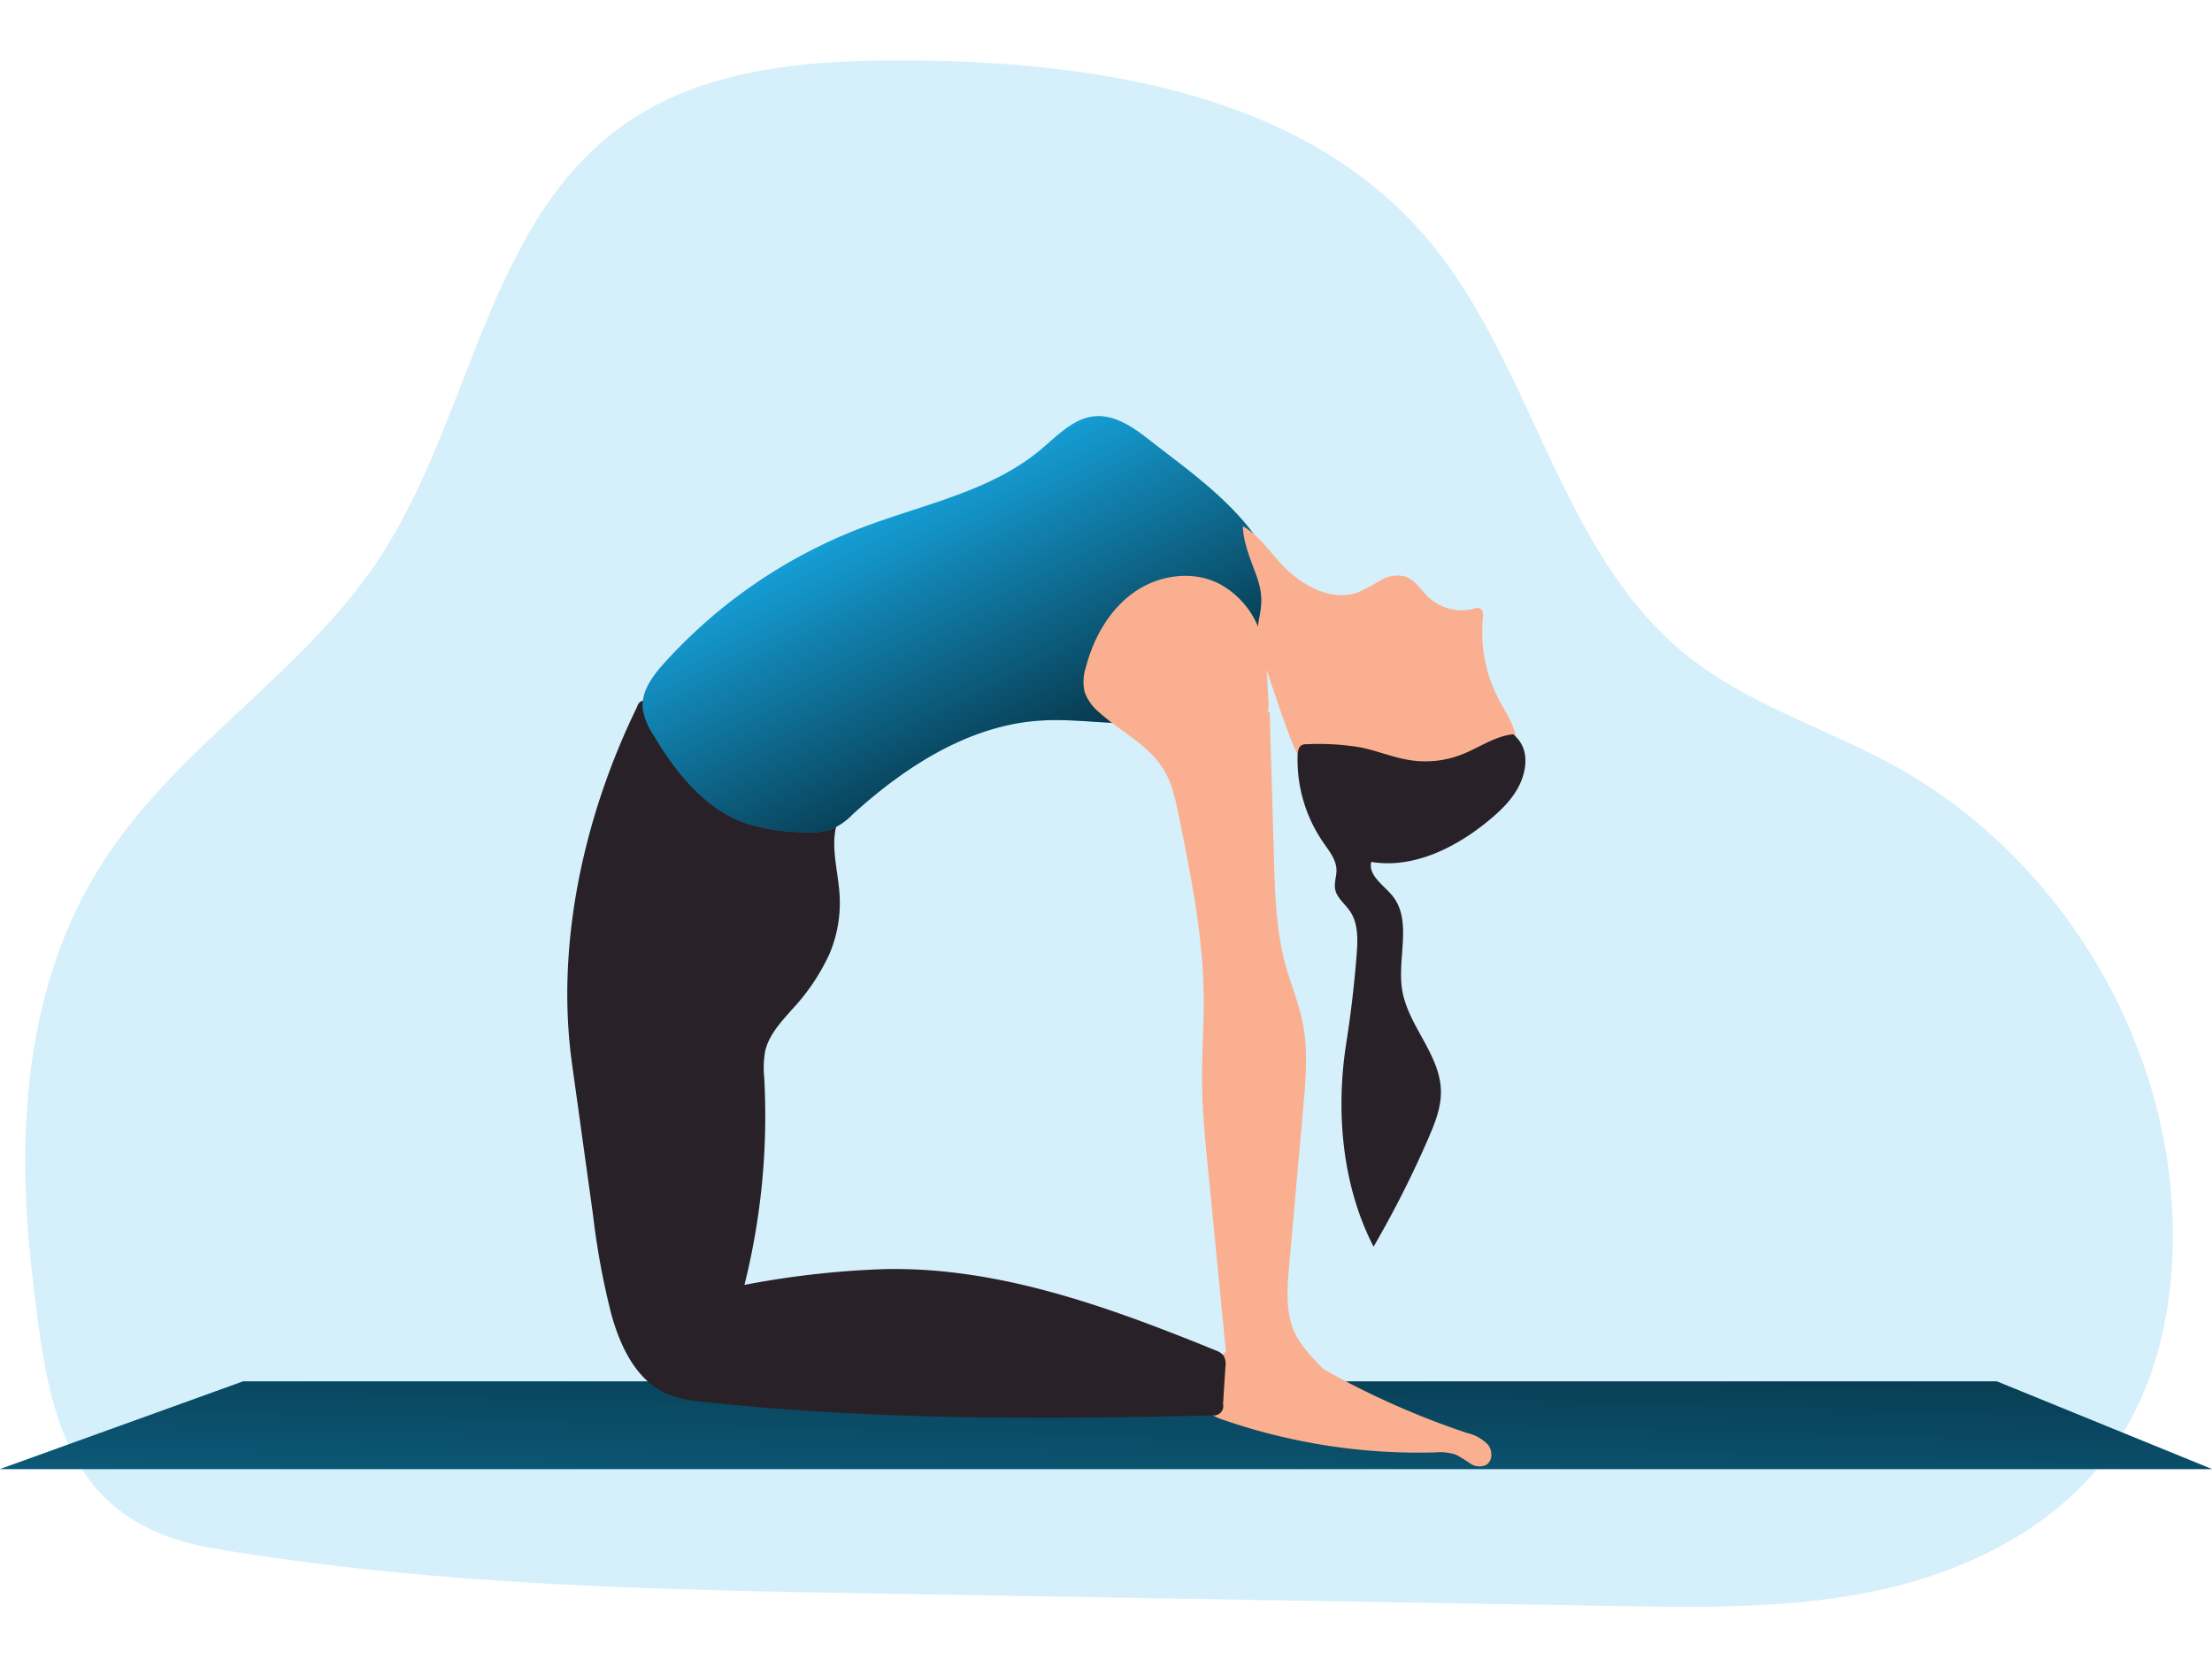 <svg id="Layer_1" data-name="Layer 1" xmlns="http://www.w3.org/2000/svg" xmlns:xlink="http://www.w3.org/1999/xlink" viewBox="0 0 421.15 294.42" width="406" height="306" class="illustration styles_illustrationTablet__1DWOa"><defs><linearGradient id="linear-gradient" x1="211.9" y1="219.86" x2="208.1" y2="358.72" gradientUnits="userSpaceOnUse"><stop offset="0.01"></stop><stop offset="0.13" stop-opacity="0.69"></stop><stop offset="1" stop-opacity="0"></stop></linearGradient><linearGradient id="linear-gradient-2" x1="205.67" y1="196.62" x2="172.79" y2="130.86" xlink:href="#linear-gradient"></linearGradient></defs><title>Yoga Position 1</title><path d="M26.39,204C40.48,182.52,64,168.7,78.24,147.35,96.06,120.61,98.82,83,125,64.39c15.45-11,35.58-12.42,54.53-12.3C215,52.3,253.83,58.38,277.18,85c21,23.93,25.49,60.4,50.29,80.35,11.76,9.45,26.67,13.91,39.87,21.22,31.14,17.25,52,51.77,52.68,87.36.31,15.23-3,30.95-12,43.27C398,331.06,381.66,339.35,365,343.13s-34,3.51-51.14,3.22L174.67,344c-42.71-.73-85.62-1.47-127.73-8.64-29.3-5-31.72-27.76-34.61-53.4C9.32,255.31,11.28,226.93,26.39,204Z" transform="translate(-6.33 -52.08)" fill="#17ACE8" opacity="0.18" style="isolation: isolate;"></path><polygon points="421.15 268.2 0 268.2 46.29 251.5 380.18 251.5 421.15 268.2" fill="#17ACE8"></polygon><polygon points="421.15 268.2 0 268.2 46.29 251.5 380.18 251.5 421.15 268.2" fill="url(#linear-gradient)"></polygon><path d="M246.22,296.36a6.56,6.56,0,0,1,2.42-.48,6,6,0,0,1,2.62,1.14,156.05,156.05,0,0,0,34.4,16.39,8.09,8.09,0,0,1,3.9,2.14c1,1.16,1,3.19-.3,3.95a3.06,3.06,0,0,1-3-.28,30.07,30.07,0,0,0-2.65-1.65,9.71,9.71,0,0,0-4.13-.46A114,114,0,0,1,239,310.82c-1.17-.41-2.45-.94-3-2.07a4.06,4.06,0,0,1-.21-2.19c.27-2.52,1.2-6.11,3.12-7.93S244,297.09,246.22,296.36Z" transform="translate(-6.33 -52.08)" fill="#faaf90"></path><path d="M166.47,195.57c-2.53,4.49-.66,10-.3,15.18a25,25,0,0,1-1.89,11.39,39.71,39.71,0,0,1-7.15,10.63c-2.11,2.4-4.43,4.85-5.13,8a18.76,18.76,0,0,0-.16,5.08,132.76,132.76,0,0,1-3.77,39.36,171.64,171.64,0,0,1,26.54-3c21.82-.51,42.93,7.24,63.15,15.46a3.31,3.31,0,0,1,1.52,1,3.25,3.25,0,0,1,.36,2.16l-.45,7.05a1.78,1.78,0,0,1-2,2.17c-32.23.77-64.57.89-96.63-2.54a24.89,24.89,0,0,1-7.21-1.54c-5.87-2.54-8.92-9-10.63-15.19a144.59,144.59,0,0,1-3.48-18.86l-4-28.81c-3.18-22.78,2.31-47.33,12.41-68a1.51,1.51,0,0,1,2.35-.9C143.33,179.2,155,187,166.47,195.57Z" transform="translate(-6.33 -52.08)" fill="#282128"></path><path d="M225.2,124.37c-3.1-2.44-6.69-4.94-10.61-4.52s-7,3.72-10.1,6.32c-9.53,8-22.4,10.42-34,14.85a97.76,97.76,0,0,0-37.68,25.79c-2.19,2.43-4.38,5.33-4.11,8.58a12.17,12.17,0,0,0,2,5.05c4.22,7.13,9.76,14.09,17.56,16.87A37.64,37.64,0,0,0,160.53,199a11.55,11.55,0,0,0,3.71-.37,12.83,12.83,0,0,0,4.48-3.06c10.08-9.14,22.27-17,35.85-17.81,8.81-.54,17.87,1.88,26.35-.53a29.71,29.71,0,0,0,12.51-7.63c2.77-2.72,5.19-6,6-9.76C253,144,235.69,132.59,225.2,124.37Z" transform="translate(-6.33 -52.08)" fill="#17ACE8"></path><path d="M225.2,124.37c-3.1-2.44-6.69-4.94-10.61-4.52s-7,3.72-10.1,6.32c-9.53,8-22.4,10.42-34,14.85a97.76,97.76,0,0,0-37.68,25.79c-2.19,2.43-4.38,5.33-4.11,8.58a12.17,12.17,0,0,0,2,5.05c4.22,7.13,9.76,14.09,17.56,16.87A37.64,37.64,0,0,0,160.53,199a11.55,11.55,0,0,0,3.71-.37,12.83,12.83,0,0,0,4.48-3.06c10.08-9.14,22.27-17,35.85-17.81,8.81-.54,17.87,1.88,26.35-.53a29.71,29.71,0,0,0,12.51-7.63c2.77-2.72,5.19-6,6-9.76C253,144,235.69,132.59,225.2,124.37Z" transform="translate(-6.33 -52.08)" fill="url(#linear-gradient-2)"></path><path d="M265,153.32a41.5,41.5,0,0,0,4.2-2.26,6.19,6.19,0,0,1,4.59-.74c1.95.62,3.07,2.61,4.55,4a9.2,9.2,0,0,0,8.62,2.14,1.85,1.85,0,0,1,1.06-.09c.68.24.71,1.19.64,1.92a27.69,27.69,0,0,0,3.07,15.55c1.1,2.09,2.49,4.08,3.07,6.37A11.82,11.82,0,0,1,292,190.45a20.09,20.09,0,0,1-9.18,5.77,14.22,14.22,0,0,1-14.37-2c-4.29-2.94-12.49-5.36-15-9.89-1.8-3.21-5.45-14.91-6.71-18.38-2.74-7.53,1.51-8.36-1.23-15.89-1.06-2.91-2.47-6.16-2.55-9.29,3.57,2,5.58,5.71,8.52,8.4C255,152.41,260.14,155.13,265,153.32Z" transform="translate(-6.33 -52.08)" fill="#faaf90"></path><path d="M239.44,152.29c-5-3.19-11.84-2.51-16.77.77s-8.08,8.76-9.58,14.49a9,9,0,0,0-.27,4.71,8.69,8.69,0,0,0,2.72,3.88c4.07,3.73,9.45,6.21,12.33,10.92,1.63,2.68,2.28,5.83,2.91,8.91,2.31,11.38,4.63,22.85,4.73,34.47.05,5.15-.34,10.31-.31,15.47,0,6,.61,12,1.2,17.92l3.24,33.1c.3,3,.77,6.35,3.12,8.25,3.34,2.7,8.27,2.25,11.7,5,1.48,1.19,2.67,2.71,4.18,3.86s3.52,1.89,5.29,1.23a2.62,2.62,0,0,0,1.3-1,3.49,3.49,0,0,0,.15-2.77c-1.74-6.71-8.34-10.3-11.85-15.9-2.53-4-2.19-9.16-1.77-13.89l2.71-30.38c.47-5.26.93-10.6-.07-15.78-.76-4-2.36-7.68-3.4-11.57-1.7-6.34-1.91-13-2.1-19.55l-.83-28.17c-.66-.37-.13-.82-.19-1.57-.34-4.23-.21-8.54-1.29-12.64A16.46,16.46,0,0,0,239.44,152.29Z" transform="translate(-6.33 -52.08)" fill="#faaf90"></path><path d="M294.42,180.38c-3.49.36-6.48,2.56-9.75,3.84a19.07,19.07,0,0,1-9.72,1.11c-3.25-.47-6.33-1.79-9.56-2.45a48,48,0,0,0-10.17-.61,2.23,2.23,0,0,0-1,.15c-.66.33-.8,1.2-.83,1.94A27.67,27.67,0,0,0,258.29,201c1.12,1.62,2.47,3.27,2.5,5.24,0,1.21-.47,2.41-.26,3.6.29,1.68,1.86,2.8,2.82,4.21,1.6,2.34,1.5,5.41,1.28,8.24q-.66,8.52-2,17c-2,12.9-.79,27,5.22,38.64a197.07,197.07,0,0,0,10.47-20.72c1.23-2.84,2.41-5.81,2.35-8.9-.12-7-6.31-12.46-7.39-19.34-.95-6.05,2-13.14-1.88-17.89-1.66-2-4.59-3.82-4-6.4,8,1.33,16.06-2.68,22.35-7.86,2.62-2.16,5.14-4.65,6.32-7.83S297.06,182.52,294.42,180.38Z" transform="translate(-6.33 -52.08)" fill="#282128"></path></svg>